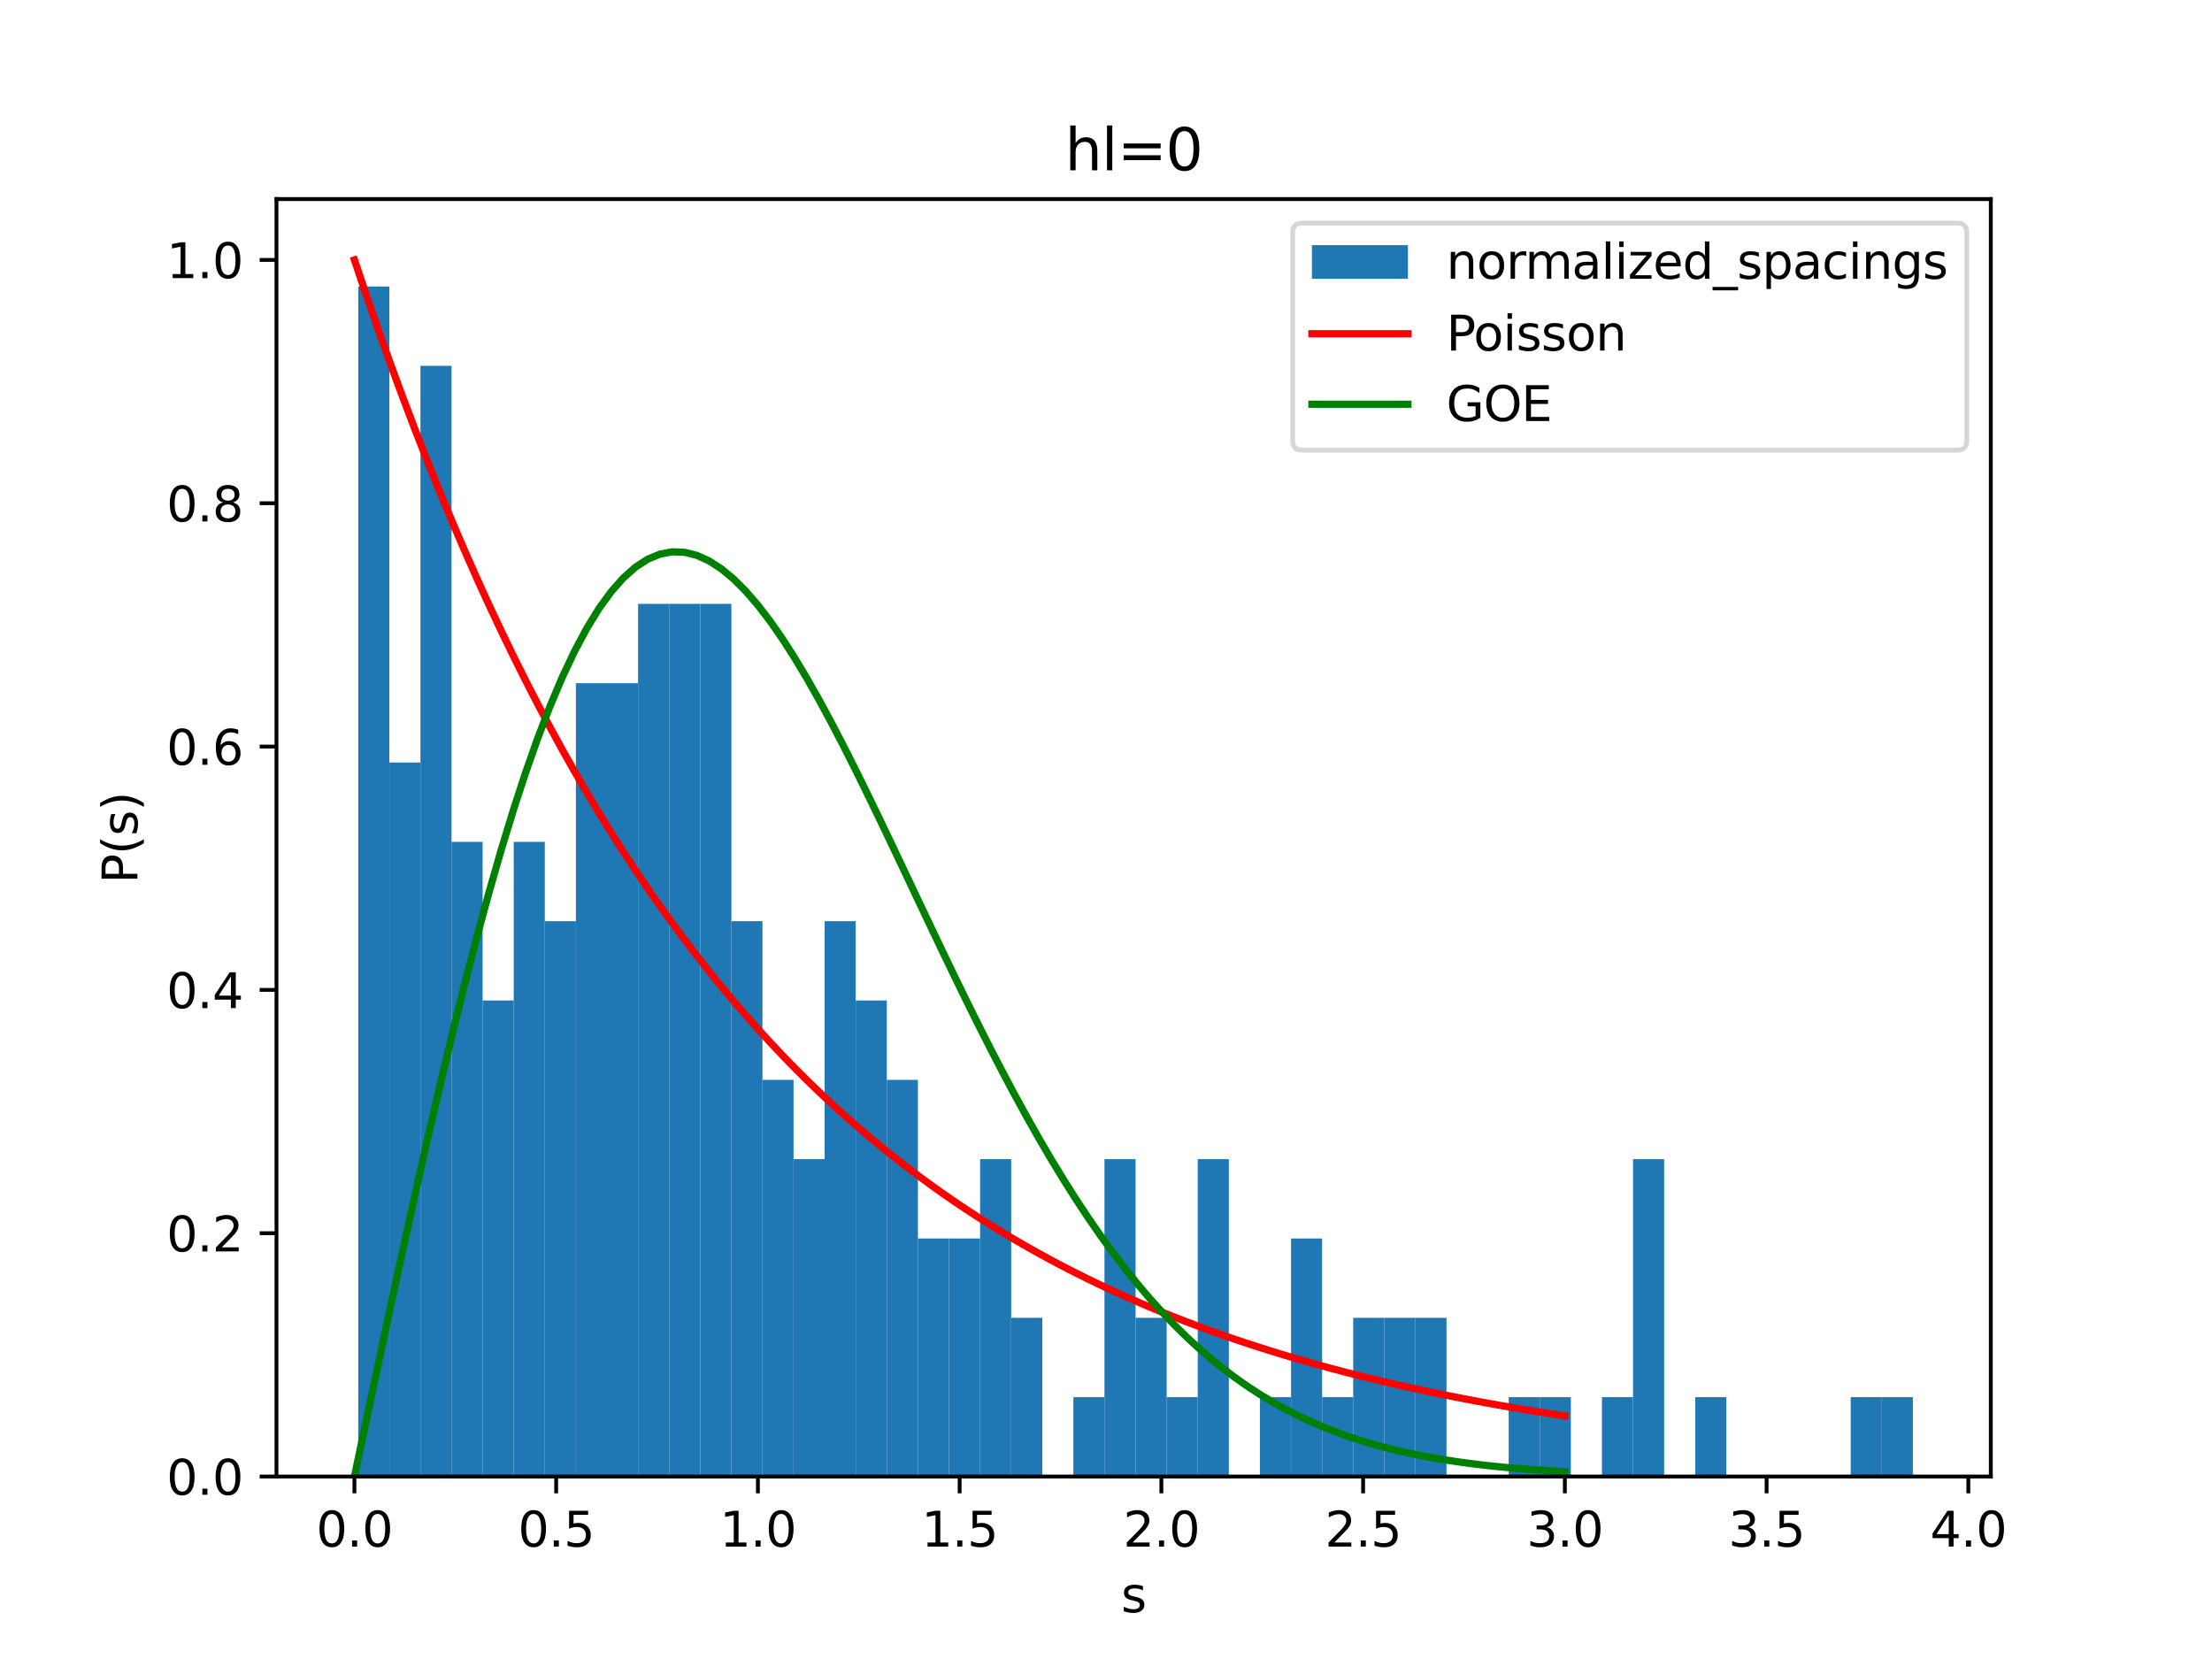 <?xml version="1.0" encoding="utf-8" standalone="no"?>
<!DOCTYPE svg PUBLIC "-//W3C//DTD SVG 1.1//EN"
  "http://www.w3.org/Graphics/SVG/1.1/DTD/svg11.dtd">
<svg xmlns:xlink="http://www.w3.org/1999/xlink" width="460.8pt" height="345.6pt" viewBox="0 0 460.8 345.6" xmlns="http://www.w3.org/2000/svg" version="1.1">
 <defs>
  <style type="text/css">*{stroke-linejoin: round; stroke-linecap: butt}</style>
 </defs>
 <g id="figure_1">
  <g id="patch_1">
   <path d="M 0 345.6 
L 460.8 345.6 
L 460.8 0 
L 0 0 
z
" style="fill: #ffffff"/>
  </g>
  <g id="axes_1">
   <g id="patch_2">
    <path d="M 57.6 307.584 
L 414.72 307.584 
L 414.72 41.472 
L 57.6 41.472 
z
" style="fill: #ffffff"/>
   </g>
   <g id="patch_3">
    <path d="M 74.63 307.584 
L 81.108 307.584 
L 81.108 59.683 
L 74.63 59.683 
z
" clip-path="url(#p613a572a5e)" style="fill: #1f77b4"/>
   </g>
   <g id="patch_4">
    <path d="M 81.108 307.584 
L 87.585 307.584 
L 87.585 158.843 
L 81.108 158.843 
z
" clip-path="url(#p613a572a5e)" style="fill: #1f77b4"/>
   </g>
   <g id="patch_5">
    <path d="M 87.585 307.584 
L 94.062 307.584 
L 94.062 76.209 
L 87.585 76.209 
z
" clip-path="url(#p613a572a5e)" style="fill: #1f77b4"/>
   </g>
   <g id="patch_6">
    <path d="M 94.062 307.584 
L 100.539 307.584 
L 100.539 175.37 
L 94.062 175.37 
z
" clip-path="url(#p613a572a5e)" style="fill: #1f77b4"/>
   </g>
   <g id="patch_7">
    <path d="M 100.539 307.584 
L 107.016 307.584 
L 107.016 208.423 
L 100.539 208.423 
z
" clip-path="url(#p613a572a5e)" style="fill: #1f77b4"/>
   </g>
   <g id="patch_8">
    <path d="M 107.016 307.584 
L 113.493 307.584 
L 113.493 175.37 
L 107.016 175.37 
z
" clip-path="url(#p613a572a5e)" style="fill: #1f77b4"/>
   </g>
   <g id="patch_9">
    <path d="M 113.493 307.584 
L 119.97 307.584 
L 119.97 191.897 
L 113.493 191.897 
z
" clip-path="url(#p613a572a5e)" style="fill: #1f77b4"/>
   </g>
   <g id="patch_10">
    <path d="M 119.97 307.584 
L 126.448 307.584 
L 126.448 142.316 
L 119.97 142.316 
z
" clip-path="url(#p613a572a5e)" style="fill: #1f77b4"/>
   </g>
   <g id="patch_11">
    <path d="M 126.448 307.584 
L 132.925 307.584 
L 132.925 142.316 
L 126.448 142.316 
z
" clip-path="url(#p613a572a5e)" style="fill: #1f77b4"/>
   </g>
   <g id="patch_12">
    <path d="M 132.925 307.584 
L 139.402 307.584 
L 139.402 125.79 
L 132.925 125.79 
z
" clip-path="url(#p613a572a5e)" style="fill: #1f77b4"/>
   </g>
   <g id="patch_13">
    <path d="M 139.402 307.584 
L 145.879 307.584 
L 145.879 125.79 
L 139.402 125.79 
z
" clip-path="url(#p613a572a5e)" style="fill: #1f77b4"/>
   </g>
   <g id="patch_14">
    <path d="M 145.879 307.584 
L 152.356 307.584 
L 152.356 125.79 
L 145.879 125.79 
z
" clip-path="url(#p613a572a5e)" style="fill: #1f77b4"/>
   </g>
   <g id="patch_15">
    <path d="M 152.356 307.584 
L 158.833 307.584 
L 158.833 191.897 
L 152.356 191.897 
z
" clip-path="url(#p613a572a5e)" style="fill: #1f77b4"/>
   </g>
   <g id="patch_16">
    <path d="M 158.833 307.584 
L 165.31 307.584 
L 165.31 224.95 
L 158.833 224.95 
z
" clip-path="url(#p613a572a5e)" style="fill: #1f77b4"/>
   </g>
   <g id="patch_17">
    <path d="M 165.31 307.584 
L 171.788 307.584 
L 171.788 241.477 
L 165.31 241.477 
z
" clip-path="url(#p613a572a5e)" style="fill: #1f77b4"/>
   </g>
   <g id="patch_18">
    <path d="M 171.788 307.584 
L 178.265 307.584 
L 178.265 191.897 
L 171.788 191.897 
z
" clip-path="url(#p613a572a5e)" style="fill: #1f77b4"/>
   </g>
   <g id="patch_19">
    <path d="M 178.265 307.584 
L 184.742 307.584 
L 184.742 208.423 
L 178.265 208.423 
z
" clip-path="url(#p613a572a5e)" style="fill: #1f77b4"/>
   </g>
   <g id="patch_20">
    <path d="M 184.742 307.584 
L 191.219 307.584 
L 191.219 224.95 
L 184.742 224.95 
z
" clip-path="url(#p613a572a5e)" style="fill: #1f77b4"/>
   </g>
   <g id="patch_21">
    <path d="M 191.219 307.584 
L 197.696 307.584 
L 197.696 258.004 
L 191.219 258.004 
z
" clip-path="url(#p613a572a5e)" style="fill: #1f77b4"/>
   </g>
   <g id="patch_22">
    <path d="M 197.696 307.584 
L 204.173 307.584 
L 204.173 258.004 
L 197.696 258.004 
z
" clip-path="url(#p613a572a5e)" style="fill: #1f77b4"/>
   </g>
   <g id="patch_23">
    <path d="M 204.173 307.584 
L 210.65 307.584 
L 210.65 241.477 
L 204.173 241.477 
z
" clip-path="url(#p613a572a5e)" style="fill: #1f77b4"/>
   </g>
   <g id="patch_24">
    <path d="M 210.65 307.584 
L 217.127 307.584 
L 217.127 274.53 
L 210.65 274.53 
z
" clip-path="url(#p613a572a5e)" style="fill: #1f77b4"/>
   </g>
   <g id="patch_25">
    <path d="M 217.127 307.584 
L 223.605 307.584 
L 223.605 307.584 
L 217.127 307.584 
z
" clip-path="url(#p613a572a5e)" style="fill: #1f77b4"/>
   </g>
   <g id="patch_26">
    <path d="M 223.605 307.584 
L 230.082 307.584 
L 230.082 291.057 
L 223.605 291.057 
z
" clip-path="url(#p613a572a5e)" style="fill: #1f77b4"/>
   </g>
   <g id="patch_27">
    <path d="M 230.082 307.584 
L 236.559 307.584 
L 236.559 241.477 
L 230.082 241.477 
z
" clip-path="url(#p613a572a5e)" style="fill: #1f77b4"/>
   </g>
   <g id="patch_28">
    <path d="M 236.559 307.584 
L 243.036 307.584 
L 243.036 274.53 
L 236.559 274.53 
z
" clip-path="url(#p613a572a5e)" style="fill: #1f77b4"/>
   </g>
   <g id="patch_29">
    <path d="M 243.036 307.584 
L 249.513 307.584 
L 249.513 291.057 
L 243.036 291.057 
z
" clip-path="url(#p613a572a5e)" style="fill: #1f77b4"/>
   </g>
   <g id="patch_30">
    <path d="M 249.513 307.584 
L 255.99 307.584 
L 255.99 241.477 
L 249.513 241.477 
z
" clip-path="url(#p613a572a5e)" style="fill: #1f77b4"/>
   </g>
   <g id="patch_31">
    <path d="M 255.99 307.584 
L 262.467 307.584 
L 262.467 307.584 
L 255.99 307.584 
z
" clip-path="url(#p613a572a5e)" style="fill: #1f77b4"/>
   </g>
   <g id="patch_32">
    <path d="M 262.467 307.584 
L 268.945 307.584 
L 268.945 291.057 
L 262.467 291.057 
z
" clip-path="url(#p613a572a5e)" style="fill: #1f77b4"/>
   </g>
   <g id="patch_33">
    <path d="M 268.945 307.584 
L 275.422 307.584 
L 275.422 258.004 
L 268.945 258.004 
z
" clip-path="url(#p613a572a5e)" style="fill: #1f77b4"/>
   </g>
   <g id="patch_34">
    <path d="M 275.422 307.584 
L 281.899 307.584 
L 281.899 291.057 
L 275.422 291.057 
z
" clip-path="url(#p613a572a5e)" style="fill: #1f77b4"/>
   </g>
   <g id="patch_35">
    <path d="M 281.899 307.584 
L 288.376 307.584 
L 288.376 274.53 
L 281.899 274.53 
z
" clip-path="url(#p613a572a5e)" style="fill: #1f77b4"/>
   </g>
   <g id="patch_36">
    <path d="M 288.376 307.584 
L 294.853 307.584 
L 294.853 274.53 
L 288.376 274.53 
z
" clip-path="url(#p613a572a5e)" style="fill: #1f77b4"/>
   </g>
   <g id="patch_37">
    <path d="M 294.853 307.584 
L 301.33 307.584 
L 301.33 274.53 
L 294.853 274.53 
z
" clip-path="url(#p613a572a5e)" style="fill: #1f77b4"/>
   </g>
   <g id="patch_38">
    <path d="M 301.33 307.584 
L 307.807 307.584 
L 307.807 307.584 
L 301.33 307.584 
z
" clip-path="url(#p613a572a5e)" style="fill: #1f77b4"/>
   </g>
   <g id="patch_39">
    <path d="M 307.807 307.584 
L 314.285 307.584 
L 314.285 307.584 
L 307.807 307.584 
z
" clip-path="url(#p613a572a5e)" style="fill: #1f77b4"/>
   </g>
   <g id="patch_40">
    <path d="M 314.285 307.584 
L 320.762 307.584 
L 320.762 291.057 
L 314.285 291.057 
z
" clip-path="url(#p613a572a5e)" style="fill: #1f77b4"/>
   </g>
   <g id="patch_41">
    <path d="M 320.762 307.584 
L 327.239 307.584 
L 327.239 291.057 
L 320.762 291.057 
z
" clip-path="url(#p613a572a5e)" style="fill: #1f77b4"/>
   </g>
   <g id="patch_42">
    <path d="M 327.239 307.584 
L 333.716 307.584 
L 333.716 307.584 
L 327.239 307.584 
z
" clip-path="url(#p613a572a5e)" style="fill: #1f77b4"/>
   </g>
   <g id="patch_43">
    <path d="M 333.716 307.584 
L 340.193 307.584 
L 340.193 291.057 
L 333.716 291.057 
z
" clip-path="url(#p613a572a5e)" style="fill: #1f77b4"/>
   </g>
   <g id="patch_44">
    <path d="M 340.193 307.584 
L 346.67 307.584 
L 346.67 241.477 
L 340.193 241.477 
z
" clip-path="url(#p613a572a5e)" style="fill: #1f77b4"/>
   </g>
   <g id="patch_45">
    <path d="M 346.67 307.584 
L 353.147 307.584 
L 353.147 307.584 
L 346.67 307.584 
z
" clip-path="url(#p613a572a5e)" style="fill: #1f77b4"/>
   </g>
   <g id="patch_46">
    <path d="M 353.147 307.584 
L 359.624 307.584 
L 359.624 291.057 
L 353.147 291.057 
z
" clip-path="url(#p613a572a5e)" style="fill: #1f77b4"/>
   </g>
   <g id="patch_47">
    <path d="M 359.624 307.584 
L 366.102 307.584 
L 366.102 307.584 
L 359.624 307.584 
z
" clip-path="url(#p613a572a5e)" style="fill: #1f77b4"/>
   </g>
   <g id="patch_48">
    <path d="M 366.102 307.584 
L 372.579 307.584 
L 372.579 307.584 
L 366.102 307.584 
z
" clip-path="url(#p613a572a5e)" style="fill: #1f77b4"/>
   </g>
   <g id="patch_49">
    <path d="M 372.579 307.584 
L 379.056 307.584 
L 379.056 307.584 
L 372.579 307.584 
z
" clip-path="url(#p613a572a5e)" style="fill: #1f77b4"/>
   </g>
   <g id="patch_50">
    <path d="M 379.056 307.584 
L 385.533 307.584 
L 385.533 307.584 
L 379.056 307.584 
z
" clip-path="url(#p613a572a5e)" style="fill: #1f77b4"/>
   </g>
   <g id="patch_51">
    <path d="M 385.533 307.584 
L 392.01 307.584 
L 392.01 291.057 
L 385.533 291.057 
z
" clip-path="url(#p613a572a5e)" style="fill: #1f77b4"/>
   </g>
   <g id="patch_52">
    <path d="M 392.01 307.584 
L 398.487 307.584 
L 398.487 291.057 
L 392.01 291.057 
z
" clip-path="url(#p613a572a5e)" style="fill: #1f77b4"/>
   </g>
   <g id="matplotlib.axis_1">
    <g id="xtick_1">
     <g id="line2d_1">
      <defs>
       <path id="m57a617be59" d="M 0 0 
L 0 3.5 
" style="stroke: #000000; stroke-width: 0.8"/>
      </defs>
      <g>
       <use xlink:href="#m57a617be59" x="73.833" y="307.584" style="stroke: #000000; stroke-width: 0.8"/>
      </g>
     </g>
     <g id="text_1">
      <!-- 0.0 -->
      <g transform="translate(65.881 322.182) scale(0.1 -0.1)">
       <defs>
        <path id="DejaVuSans-30" d="M 2034 4250 
Q 1547 4250 1301 3770 
Q 1056 3291 1056 2328 
Q 1056 1369 1301 889 
Q 1547 409 2034 409 
Q 2525 409 2770 889 
Q 3016 1369 3016 2328 
Q 3016 3291 2770 3770 
Q 2525 4250 2034 4250 
z
M 2034 4750 
Q 2819 4750 3233 4129 
Q 3647 3509 3647 2328 
Q 3647 1150 3233 529 
Q 2819 -91 2034 -91 
Q 1250 -91 836 529 
Q 422 1150 422 2328 
Q 422 3509 836 4129 
Q 1250 4750 2034 4750 
z
" transform="scale(0.016)"/>
        <path id="DejaVuSans-2e" d="M 684 794 
L 1344 794 
L 1344 0 
L 684 0 
L 684 794 
z
" transform="scale(0.016)"/>
       </defs>
       <use xlink:href="#DejaVuSans-30"/>
       <use xlink:href="#DejaVuSans-2e" x="63.623"/>
       <use xlink:href="#DejaVuSans-30" x="95.41"/>
      </g>
     </g>
    </g>
    <g id="xtick_2">
     <g id="line2d_2">
      <g>
       <use xlink:href="#m57a617be59" x="115.859" y="307.584" style="stroke: #000000; stroke-width: 0.8"/>
      </g>
     </g>
     <g id="text_2">
      <!-- 0.5 -->
      <g transform="translate(107.907 322.182) scale(0.1 -0.1)">
       <defs>
        <path id="DejaVuSans-35" d="M 691 4666 
L 3169 4666 
L 3169 4134 
L 1269 4134 
L 1269 2991 
Q 1406 3038 1543 3061 
Q 1681 3084 1819 3084 
Q 2600 3084 3056 2656 
Q 3513 2228 3513 1497 
Q 3513 744 3044 326 
Q 2575 -91 1722 -91 
Q 1428 -91 1123 -41 
Q 819 9 494 109 
L 494 744 
Q 775 591 1075 516 
Q 1375 441 1709 441 
Q 2250 441 2565 725 
Q 2881 1009 2881 1497 
Q 2881 1984 2565 2268 
Q 2250 2553 1709 2553 
Q 1456 2553 1204 2497 
Q 953 2441 691 2322 
L 691 4666 
z
" transform="scale(0.016)"/>
       </defs>
       <use xlink:href="#DejaVuSans-30"/>
       <use xlink:href="#DejaVuSans-2e" x="63.623"/>
       <use xlink:href="#DejaVuSans-35" x="95.41"/>
      </g>
     </g>
    </g>
    <g id="xtick_3">
     <g id="line2d_3">
      <g>
       <use xlink:href="#m57a617be59" x="157.885" y="307.584" style="stroke: #000000; stroke-width: 0.8"/>
      </g>
     </g>
     <g id="text_3">
      <!-- 1.0 -->
      <g transform="translate(149.933 322.182) scale(0.1 -0.1)">
       <defs>
        <path id="DejaVuSans-31" d="M 794 531 
L 1825 531 
L 1825 4091 
L 703 3866 
L 703 4441 
L 1819 4666 
L 2450 4666 
L 2450 531 
L 3481 531 
L 3481 0 
L 794 0 
L 794 531 
z
" transform="scale(0.016)"/>
       </defs>
       <use xlink:href="#DejaVuSans-31"/>
       <use xlink:href="#DejaVuSans-2e" x="63.623"/>
       <use xlink:href="#DejaVuSans-30" x="95.41"/>
      </g>
     </g>
    </g>
    <g id="xtick_4">
     <g id="line2d_4">
      <g>
       <use xlink:href="#m57a617be59" x="199.911" y="307.584" style="stroke: #000000; stroke-width: 0.8"/>
      </g>
     </g>
     <g id="text_4">
      <!-- 1.5 -->
      <g transform="translate(191.959 322.182) scale(0.1 -0.1)">
       <use xlink:href="#DejaVuSans-31"/>
       <use xlink:href="#DejaVuSans-2e" x="63.623"/>
       <use xlink:href="#DejaVuSans-35" x="95.41"/>
      </g>
     </g>
    </g>
    <g id="xtick_5">
     <g id="line2d_5">
      <g>
       <use xlink:href="#m57a617be59" x="241.937" y="307.584" style="stroke: #000000; stroke-width: 0.8"/>
      </g>
     </g>
     <g id="text_5">
      <!-- 2.0 -->
      <g transform="translate(233.985 322.182) scale(0.1 -0.1)">
       <defs>
        <path id="DejaVuSans-32" d="M 1228 531 
L 3431 531 
L 3431 0 
L 469 0 
L 469 531 
Q 828 903 1448 1529 
Q 2069 2156 2228 2338 
Q 2531 2678 2651 2914 
Q 2772 3150 2772 3378 
Q 2772 3750 2511 3984 
Q 2250 4219 1831 4219 
Q 1534 4219 1204 4116 
Q 875 4013 500 3803 
L 500 4441 
Q 881 4594 1212 4672 
Q 1544 4750 1819 4750 
Q 2544 4750 2975 4387 
Q 3406 4025 3406 3419 
Q 3406 3131 3298 2873 
Q 3191 2616 2906 2266 
Q 2828 2175 2409 1742 
Q 1991 1309 1228 531 
z
" transform="scale(0.016)"/>
       </defs>
       <use xlink:href="#DejaVuSans-32"/>
       <use xlink:href="#DejaVuSans-2e" x="63.623"/>
       <use xlink:href="#DejaVuSans-30" x="95.41"/>
      </g>
     </g>
    </g>
    <g id="xtick_6">
     <g id="line2d_6">
      <g>
       <use xlink:href="#m57a617be59" x="283.963" y="307.584" style="stroke: #000000; stroke-width: 0.8"/>
      </g>
     </g>
     <g id="text_6">
      <!-- 2.5 -->
      <g transform="translate(276.011 322.182) scale(0.1 -0.1)">
       <use xlink:href="#DejaVuSans-32"/>
       <use xlink:href="#DejaVuSans-2e" x="63.623"/>
       <use xlink:href="#DejaVuSans-35" x="95.41"/>
      </g>
     </g>
    </g>
    <g id="xtick_7">
     <g id="line2d_7">
      <g>
       <use xlink:href="#m57a617be59" x="325.989" y="307.584" style="stroke: #000000; stroke-width: 0.8"/>
      </g>
     </g>
     <g id="text_7">
      <!-- 3.0 -->
      <g transform="translate(318.037 322.182) scale(0.1 -0.1)">
       <defs>
        <path id="DejaVuSans-33" d="M 2597 2516 
Q 3050 2419 3304 2112 
Q 3559 1806 3559 1356 
Q 3559 666 3084 287 
Q 2609 -91 1734 -91 
Q 1441 -91 1130 -33 
Q 819 25 488 141 
L 488 750 
Q 750 597 1062 519 
Q 1375 441 1716 441 
Q 2309 441 2620 675 
Q 2931 909 2931 1356 
Q 2931 1769 2642 2001 
Q 2353 2234 1838 2234 
L 1294 2234 
L 1294 2753 
L 1863 2753 
Q 2328 2753 2575 2939 
Q 2822 3125 2822 3475 
Q 2822 3834 2567 4026 
Q 2313 4219 1838 4219 
Q 1578 4219 1281 4162 
Q 984 4106 628 3988 
L 628 4550 
Q 988 4650 1302 4700 
Q 1616 4750 1894 4750 
Q 2613 4750 3031 4423 
Q 3450 4097 3450 3541 
Q 3450 3153 3228 2886 
Q 3006 2619 2597 2516 
z
" transform="scale(0.016)"/>
       </defs>
       <use xlink:href="#DejaVuSans-33"/>
       <use xlink:href="#DejaVuSans-2e" x="63.623"/>
       <use xlink:href="#DejaVuSans-30" x="95.41"/>
      </g>
     </g>
    </g>
    <g id="xtick_8">
     <g id="line2d_8">
      <g>
       <use xlink:href="#m57a617be59" x="368.015" y="307.584" style="stroke: #000000; stroke-width: 0.8"/>
      </g>
     </g>
     <g id="text_8">
      <!-- 3.5 -->
      <g transform="translate(360.064 322.182) scale(0.1 -0.1)">
       <use xlink:href="#DejaVuSans-33"/>
       <use xlink:href="#DejaVuSans-2e" x="63.623"/>
       <use xlink:href="#DejaVuSans-35" x="95.41"/>
      </g>
     </g>
    </g>
    <g id="xtick_9">
     <g id="line2d_9">
      <g>
       <use xlink:href="#m57a617be59" x="410.041" y="307.584" style="stroke: #000000; stroke-width: 0.8"/>
      </g>
     </g>
     <g id="text_9">
      <!-- 4.0 -->
      <g transform="translate(402.09 322.182) scale(0.1 -0.1)">
       <defs>
        <path id="DejaVuSans-34" d="M 2419 4116 
L 825 1625 
L 2419 1625 
L 2419 4116 
z
M 2253 4666 
L 3047 4666 
L 3047 1625 
L 3713 1625 
L 3713 1100 
L 3047 1100 
L 3047 0 
L 2419 0 
L 2419 1100 
L 313 1100 
L 313 1709 
L 2253 4666 
z
" transform="scale(0.016)"/>
       </defs>
       <use xlink:href="#DejaVuSans-34"/>
       <use xlink:href="#DejaVuSans-2e" x="63.623"/>
       <use xlink:href="#DejaVuSans-30" x="95.41"/>
      </g>
     </g>
    </g>
    <g id="text_10">
     <!-- s -->
     <g transform="translate(233.555 335.861) scale(0.1 -0.1)">
      <defs>
       <path id="DejaVuSans-73" d="M 2834 3397 
L 2834 2853 
Q 2591 2978 2328 3040 
Q 2066 3103 1784 3103 
Q 1356 3103 1142 2972 
Q 928 2841 928 2578 
Q 928 2378 1081 2264 
Q 1234 2150 1697 2047 
L 1894 2003 
Q 2506 1872 2764 1633 
Q 3022 1394 3022 966 
Q 3022 478 2636 193 
Q 2250 -91 1575 -91 
Q 1294 -91 989 -36 
Q 684 19 347 128 
L 347 722 
Q 666 556 975 473 
Q 1284 391 1588 391 
Q 1994 391 2212 530 
Q 2431 669 2431 922 
Q 2431 1156 2273 1281 
Q 2116 1406 1581 1522 
L 1381 1569 
Q 847 1681 609 1914 
Q 372 2147 372 2553 
Q 372 3047 722 3315 
Q 1072 3584 1716 3584 
Q 2034 3584 2315 3537 
Q 2597 3491 2834 3397 
z
" transform="scale(0.016)"/>
      </defs>
      <use xlink:href="#DejaVuSans-73"/>
     </g>
    </g>
   </g>
   <g id="matplotlib.axis_2">
    <g id="ytick_1">
     <g id="line2d_10">
      <defs>
       <path id="m86ac1e6971" d="M 0 0 
L -3.5 0 
" style="stroke: #000000; stroke-width: 0.8"/>
      </defs>
      <g>
       <use xlink:href="#m86ac1e6971" x="57.6" y="307.584" style="stroke: #000000; stroke-width: 0.8"/>
      </g>
     </g>
     <g id="text_11">
      <!-- 0.0 -->
      <g transform="translate(34.697 311.383) scale(0.1 -0.1)">
       <use xlink:href="#DejaVuSans-30"/>
       <use xlink:href="#DejaVuSans-2e" x="63.623"/>
       <use xlink:href="#DejaVuSans-30" x="95.41"/>
      </g>
     </g>
    </g>
    <g id="ytick_2">
     <g id="line2d_11">
      <g>
       <use xlink:href="#m86ac1e6971" x="57.6" y="256.896" style="stroke: #000000; stroke-width: 0.8"/>
      </g>
     </g>
     <g id="text_12">
      <!-- 0.2 -->
      <g transform="translate(34.697 260.695) scale(0.1 -0.1)">
       <use xlink:href="#DejaVuSans-30"/>
       <use xlink:href="#DejaVuSans-2e" x="63.623"/>
       <use xlink:href="#DejaVuSans-32" x="95.41"/>
      </g>
     </g>
    </g>
    <g id="ytick_3">
     <g id="line2d_12">
      <g>
       <use xlink:href="#m86ac1e6971" x="57.6" y="206.208" style="stroke: #000000; stroke-width: 0.8"/>
      </g>
     </g>
     <g id="text_13">
      <!-- 0.4 -->
      <g transform="translate(34.697 210.007) scale(0.1 -0.1)">
       <use xlink:href="#DejaVuSans-30"/>
       <use xlink:href="#DejaVuSans-2e" x="63.623"/>
       <use xlink:href="#DejaVuSans-34" x="95.41"/>
      </g>
     </g>
    </g>
    <g id="ytick_4">
     <g id="line2d_13">
      <g>
       <use xlink:href="#m86ac1e6971" x="57.6" y="155.52" style="stroke: #000000; stroke-width: 0.8"/>
      </g>
     </g>
     <g id="text_14">
      <!-- 0.6 -->
      <g transform="translate(34.697 159.319) scale(0.1 -0.1)">
       <defs>
        <path id="DejaVuSans-36" d="M 2113 2584 
Q 1688 2584 1439 2293 
Q 1191 2003 1191 1497 
Q 1191 994 1439 701 
Q 1688 409 2113 409 
Q 2538 409 2786 701 
Q 3034 994 3034 1497 
Q 3034 2003 2786 2293 
Q 2538 2584 2113 2584 
z
M 3366 4563 
L 3366 3988 
Q 3128 4100 2886 4159 
Q 2644 4219 2406 4219 
Q 1781 4219 1451 3797 
Q 1122 3375 1075 2522 
Q 1259 2794 1537 2939 
Q 1816 3084 2150 3084 
Q 2853 3084 3261 2657 
Q 3669 2231 3669 1497 
Q 3669 778 3244 343 
Q 2819 -91 2113 -91 
Q 1303 -91 875 529 
Q 447 1150 447 2328 
Q 447 3434 972 4092 
Q 1497 4750 2381 4750 
Q 2619 4750 2861 4703 
Q 3103 4656 3366 4563 
z
" transform="scale(0.016)"/>
       </defs>
       <use xlink:href="#DejaVuSans-30"/>
       <use xlink:href="#DejaVuSans-2e" x="63.623"/>
       <use xlink:href="#DejaVuSans-36" x="95.41"/>
      </g>
     </g>
    </g>
    <g id="ytick_5">
     <g id="line2d_14">
      <g>
       <use xlink:href="#m86ac1e6971" x="57.6" y="104.832" style="stroke: #000000; stroke-width: 0.8"/>
      </g>
     </g>
     <g id="text_15">
      <!-- 0.8 -->
      <g transform="translate(34.697 108.631) scale(0.1 -0.1)">
       <defs>
        <path id="DejaVuSans-38" d="M 2034 2216 
Q 1584 2216 1326 1975 
Q 1069 1734 1069 1313 
Q 1069 891 1326 650 
Q 1584 409 2034 409 
Q 2484 409 2743 651 
Q 3003 894 3003 1313 
Q 3003 1734 2745 1975 
Q 2488 2216 2034 2216 
z
M 1403 2484 
Q 997 2584 770 2862 
Q 544 3141 544 3541 
Q 544 4100 942 4425 
Q 1341 4750 2034 4750 
Q 2731 4750 3128 4425 
Q 3525 4100 3525 3541 
Q 3525 3141 3298 2862 
Q 3072 2584 2669 2484 
Q 3125 2378 3379 2068 
Q 3634 1759 3634 1313 
Q 3634 634 3220 271 
Q 2806 -91 2034 -91 
Q 1263 -91 848 271 
Q 434 634 434 1313 
Q 434 1759 690 2068 
Q 947 2378 1403 2484 
z
M 1172 3481 
Q 1172 3119 1398 2916 
Q 1625 2713 2034 2713 
Q 2441 2713 2670 2916 
Q 2900 3119 2900 3481 
Q 2900 3844 2670 4047 
Q 2441 4250 2034 4250 
Q 1625 4250 1398 4047 
Q 1172 3844 1172 3481 
z
" transform="scale(0.016)"/>
       </defs>
       <use xlink:href="#DejaVuSans-30"/>
       <use xlink:href="#DejaVuSans-2e" x="63.623"/>
       <use xlink:href="#DejaVuSans-38" x="95.41"/>
      </g>
     </g>
    </g>
    <g id="ytick_6">
     <g id="line2d_15">
      <g>
       <use xlink:href="#m86ac1e6971" x="57.6" y="54.144" style="stroke: #000000; stroke-width: 0.8"/>
      </g>
     </g>
     <g id="text_16">
      <!-- 1.0 -->
      <g transform="translate(34.697 57.943) scale(0.1 -0.1)">
       <use xlink:href="#DejaVuSans-31"/>
       <use xlink:href="#DejaVuSans-2e" x="63.623"/>
       <use xlink:href="#DejaVuSans-30" x="95.41"/>
      </g>
     </g>
    </g>
    <g id="text_17">
     <!-- P(s) -->
     <g transform="translate(28.617 184.049) rotate(-90) scale(0.1 -0.1)">
      <defs>
       <path id="DejaVuSans-50" d="M 1259 4147 
L 1259 2394 
L 2053 2394 
Q 2494 2394 2734 2622 
Q 2975 2850 2975 3272 
Q 2975 3691 2734 3919 
Q 2494 4147 2053 4147 
L 1259 4147 
z
M 628 4666 
L 2053 4666 
Q 2838 4666 3239 4311 
Q 3641 3956 3641 3272 
Q 3641 2581 3239 2228 
Q 2838 1875 2053 1875 
L 1259 1875 
L 1259 0 
L 628 0 
L 628 4666 
z
" transform="scale(0.016)"/>
       <path id="DejaVuSans-28" d="M 1984 4856 
Q 1566 4138 1362 3434 
Q 1159 2731 1159 2009 
Q 1159 1288 1364 580 
Q 1569 -128 1984 -844 
L 1484 -844 
Q 1016 -109 783 600 
Q 550 1309 550 2009 
Q 550 2706 781 3412 
Q 1013 4119 1484 4856 
L 1984 4856 
z
" transform="scale(0.016)"/>
       <path id="DejaVuSans-29" d="M 513 4856 
L 1013 4856 
Q 1481 4119 1714 3412 
Q 1947 2706 1947 2009 
Q 1947 1309 1714 600 
Q 1481 -109 1013 -844 
L 513 -844 
Q 928 -128 1133 580 
Q 1338 1288 1338 2009 
Q 1338 2731 1133 3434 
Q 928 4138 513 4856 
z
" transform="scale(0.016)"/>
      </defs>
      <use xlink:href="#DejaVuSans-50"/>
      <use xlink:href="#DejaVuSans-28" x="60.303"/>
      <use xlink:href="#DejaVuSans-73" x="99.316"/>
      <use xlink:href="#DejaVuSans-29" x="151.416"/>
     </g>
    </g>
   </g>
   <g id="line2d_16">
    <path d="M 73.833 54.144 
L 76.38 61.709 
L 78.927 69.048 
L 81.474 76.168 
L 84.021 83.075 
L 86.568 89.776 
L 89.115 96.278 
L 91.662 102.585 
L 94.209 108.704 
L 96.756 114.64 
L 99.303 120.399 
L 101.85 125.986 
L 104.397 131.407 
L 106.944 136.665 
L 109.491 141.767 
L 112.038 146.716 
L 114.585 151.518 
L 117.132 156.176 
L 119.679 160.696 
L 122.226 165.08 
L 124.773 169.334 
L 127.32 173.46 
L 129.867 177.464 
L 132.414 181.347 
L 134.962 185.115 
L 137.509 188.771 
L 140.056 192.317 
L 142.603 195.758 
L 145.15 199.096 
L 147.697 202.334 
L 150.244 205.475 
L 152.791 208.523 
L 155.338 211.48 
L 157.885 214.349 
L 160.432 217.132 
L 162.979 219.831 
L 165.526 222.451 
L 168.073 224.992 
L 170.62 227.457 
L 173.167 229.849 
L 175.714 232.169 
L 178.261 234.42 
L 180.808 236.604 
L 183.355 238.723 
L 185.902 240.778 
L 188.449 242.772 
L 190.996 244.707 
L 193.543 246.583 
L 196.09 248.404 
L 198.637 250.171 
L 201.184 251.884 
L 203.731 253.547 
L 206.278 255.16 
L 208.825 256.725 
L 211.373 258.243 
L 213.92 259.715 
L 216.467 261.144 
L 219.014 262.53 
L 221.561 263.875 
L 224.108 265.18 
L 226.655 266.445 
L 229.202 267.673 
L 231.749 268.865 
L 234.296 270.02 
L 236.843 271.142 
L 239.39 272.229 
L 241.937 273.285 
L 244.484 274.308 
L 247.031 275.302 
L 249.578 276.265 
L 252.125 277.2 
L 254.672 278.107 
L 257.219 278.987 
L 259.766 279.84 
L 262.313 280.668 
L 264.86 281.472 
L 267.407 282.251 
L 269.954 283.007 
L 272.501 283.741 
L 275.048 284.453 
L 277.595 285.143 
L 280.142 285.813 
L 282.689 286.463 
L 285.236 287.093 
L 287.784 287.705 
L 290.331 288.298 
L 292.878 288.874 
L 295.425 289.432 
L 297.972 289.974 
L 300.519 290.5 
L 303.066 291.01 
L 305.613 291.504 
L 308.16 291.984 
L 310.707 292.45 
L 313.254 292.902 
L 315.801 293.34 
L 318.348 293.765 
L 320.895 294.178 
L 323.442 294.578 
L 325.989 294.966 
" clip-path="url(#p613a572a5e)" style="fill: none; stroke: #ff0000; stroke-width: 1.5; stroke-linecap: square"/>
   </g>
   <g id="line2d_17">
    <path d="M 73.833 307.584 
L 76.38 295.529 
L 78.927 283.526 
L 81.474 271.627 
L 84.021 259.883 
L 86.568 248.343 
L 89.115 237.057 
L 91.662 226.07 
L 94.209 215.428 
L 96.756 205.171 
L 99.303 195.341 
L 101.85 185.973 
L 104.397 177.099 
L 106.944 168.752 
L 109.491 160.955 
L 112.038 153.734 
L 114.585 147.105 
L 117.132 141.086 
L 119.679 135.686 
L 122.226 130.914 
L 124.773 126.773 
L 127.32 123.264 
L 129.867 120.384 
L 132.414 118.124 
L 134.962 116.476 
L 137.509 115.425 
L 140.056 114.956 
L 142.603 115.049 
L 145.15 115.683 
L 147.697 116.835 
L 150.244 118.478 
L 152.791 120.584 
L 155.338 123.127 
L 157.885 126.074 
L 160.432 129.395 
L 162.979 133.059 
L 165.526 137.033 
L 168.073 141.286 
L 170.62 145.784 
L 173.167 150.497 
L 175.714 155.392 
L 178.261 160.439 
L 180.808 165.608 
L 183.355 170.871 
L 185.902 176.199 
L 188.449 181.567 
L 190.996 186.95 
L 193.543 192.323 
L 196.09 197.666 
L 198.637 202.958 
L 201.184 208.179 
L 203.731 213.314 
L 206.278 218.347 
L 208.825 223.264 
L 211.373 228.054 
L 213.92 232.705 
L 216.467 237.209 
L 219.014 241.559 
L 221.561 245.748 
L 224.108 249.771 
L 226.655 253.627 
L 229.202 257.312 
L 231.749 260.825 
L 234.296 264.167 
L 236.843 267.338 
L 239.39 270.341 
L 241.937 273.177 
L 244.484 275.85 
L 247.031 278.365 
L 249.578 280.724 
L 252.125 282.934 
L 254.672 285 
L 257.219 286.926 
L 259.766 288.719 
L 262.313 290.384 
L 264.86 291.928 
L 267.407 293.356 
L 269.954 294.675 
L 272.501 295.89 
L 275.048 297.008 
L 277.595 298.035 
L 280.142 298.975 
L 282.689 299.835 
L 285.236 300.621 
L 287.784 301.337 
L 290.331 301.988 
L 292.878 302.579 
L 295.425 303.115 
L 297.972 303.599 
L 300.519 304.037 
L 303.066 304.431 
L 305.613 304.787 
L 308.16 305.105 
L 310.707 305.391 
L 313.254 305.648 
L 315.801 305.876 
L 318.348 306.08 
L 320.895 306.262 
L 323.442 306.424 
L 325.989 306.567 
" clip-path="url(#p613a572a5e)" style="fill: none; stroke: #008000; stroke-width: 1.5; stroke-linecap: square"/>
   </g>
   <g id="patch_53">
    <path d="M 57.6 307.584 
L 57.6 41.472 
" style="fill: none; stroke: #000000; stroke-width: 0.8; stroke-linejoin: miter; stroke-linecap: square"/>
   </g>
   <g id="patch_54">
    <path d="M 414.72 307.584 
L 414.72 41.472 
" style="fill: none; stroke: #000000; stroke-width: 0.8; stroke-linejoin: miter; stroke-linecap: square"/>
   </g>
   <g id="patch_55">
    <path d="M 57.6 307.584 
L 414.72 307.584 
" style="fill: none; stroke: #000000; stroke-width: 0.8; stroke-linejoin: miter; stroke-linecap: square"/>
   </g>
   <g id="patch_56">
    <path d="M 57.6 41.472 
L 414.72 41.472 
" style="fill: none; stroke: #000000; stroke-width: 0.8; stroke-linejoin: miter; stroke-linecap: square"/>
   </g>
   <g id="text_18">
    <!-- hl=0 -->
    <g transform="translate(221.845 35.472) scale(0.12 -0.12)">
     <defs>
      <path id="DejaVuSans-68" d="M 3513 2113 
L 3513 0 
L 2938 0 
L 2938 2094 
Q 2938 2591 2744 2837 
Q 2550 3084 2163 3084 
Q 1697 3084 1428 2787 
Q 1159 2491 1159 1978 
L 1159 0 
L 581 0 
L 581 4863 
L 1159 4863 
L 1159 2956 
Q 1366 3272 1645 3428 
Q 1925 3584 2291 3584 
Q 2894 3584 3203 3211 
Q 3513 2838 3513 2113 
z
" transform="scale(0.016)"/>
      <path id="DejaVuSans-6c" d="M 603 4863 
L 1178 4863 
L 1178 0 
L 603 0 
L 603 4863 
z
" transform="scale(0.016)"/>
      <path id="DejaVuSans-3d" d="M 678 2906 
L 4684 2906 
L 4684 2381 
L 678 2381 
L 678 2906 
z
M 678 1631 
L 4684 1631 
L 4684 1100 
L 678 1100 
L 678 1631 
z
" transform="scale(0.016)"/>
     </defs>
     <use xlink:href="#DejaVuSans-68"/>
     <use xlink:href="#DejaVuSans-6c" x="63.379"/>
     <use xlink:href="#DejaVuSans-3d" x="91.162"/>
     <use xlink:href="#DejaVuSans-30" x="174.951"/>
    </g>
   </g>
   <g id="legend_1">
    <g id="patch_57">
     <path d="M 271.295 93.784 
L 407.72 93.784 
Q 409.72 93.784 409.72 91.784 
L 409.72 48.472 
Q 409.72 46.472 407.72 46.472 
L 271.295 46.472 
Q 269.295 46.472 269.295 48.472 
L 269.295 91.784 
Q 269.295 93.784 271.295 93.784 
z
" style="fill: #ffffff; opacity: 0.8; stroke: #cccccc; stroke-linejoin: miter"/>
    </g>
    <g id="patch_58">
     <path d="M 273.295 58.07 
L 293.295 58.07 
L 293.295 51.07 
L 273.295 51.07 
z
" style="fill: #1f77b4"/>
    </g>
    <g id="text_19">
     <!-- normalized_spacings -->
     <g transform="translate(301.295 58.07) scale(0.1 -0.1)">
      <defs>
       <path id="DejaVuSans-6e" d="M 3513 2113 
L 3513 0 
L 2938 0 
L 2938 2094 
Q 2938 2591 2744 2837 
Q 2550 3084 2163 3084 
Q 1697 3084 1428 2787 
Q 1159 2491 1159 1978 
L 1159 0 
L 581 0 
L 581 3500 
L 1159 3500 
L 1159 2956 
Q 1366 3272 1645 3428 
Q 1925 3584 2291 3584 
Q 2894 3584 3203 3211 
Q 3513 2838 3513 2113 
z
" transform="scale(0.016)"/>
       <path id="DejaVuSans-6f" d="M 1959 3097 
Q 1497 3097 1228 2736 
Q 959 2375 959 1747 
Q 959 1119 1226 758 
Q 1494 397 1959 397 
Q 2419 397 2687 759 
Q 2956 1122 2956 1747 
Q 2956 2369 2687 2733 
Q 2419 3097 1959 3097 
z
M 1959 3584 
Q 2709 3584 3137 3096 
Q 3566 2609 3566 1747 
Q 3566 888 3137 398 
Q 2709 -91 1959 -91 
Q 1206 -91 779 398 
Q 353 888 353 1747 
Q 353 2609 779 3096 
Q 1206 3584 1959 3584 
z
" transform="scale(0.016)"/>
       <path id="DejaVuSans-72" d="M 2631 2963 
Q 2534 3019 2420 3045 
Q 2306 3072 2169 3072 
Q 1681 3072 1420 2755 
Q 1159 2438 1159 1844 
L 1159 0 
L 581 0 
L 581 3500 
L 1159 3500 
L 1159 2956 
Q 1341 3275 1631 3429 
Q 1922 3584 2338 3584 
Q 2397 3584 2469 3576 
Q 2541 3569 2628 3553 
L 2631 2963 
z
" transform="scale(0.016)"/>
       <path id="DejaVuSans-6d" d="M 3328 2828 
Q 3544 3216 3844 3400 
Q 4144 3584 4550 3584 
Q 5097 3584 5394 3201 
Q 5691 2819 5691 2113 
L 5691 0 
L 5113 0 
L 5113 2094 
Q 5113 2597 4934 2840 
Q 4756 3084 4391 3084 
Q 3944 3084 3684 2787 
Q 3425 2491 3425 1978 
L 3425 0 
L 2847 0 
L 2847 2094 
Q 2847 2600 2669 2842 
Q 2491 3084 2119 3084 
Q 1678 3084 1418 2786 
Q 1159 2488 1159 1978 
L 1159 0 
L 581 0 
L 581 3500 
L 1159 3500 
L 1159 2956 
Q 1356 3278 1631 3431 
Q 1906 3584 2284 3584 
Q 2666 3584 2933 3390 
Q 3200 3197 3328 2828 
z
" transform="scale(0.016)"/>
       <path id="DejaVuSans-61" d="M 2194 1759 
Q 1497 1759 1228 1600 
Q 959 1441 959 1056 
Q 959 750 1161 570 
Q 1363 391 1709 391 
Q 2188 391 2477 730 
Q 2766 1069 2766 1631 
L 2766 1759 
L 2194 1759 
z
M 3341 1997 
L 3341 0 
L 2766 0 
L 2766 531 
Q 2569 213 2275 61 
Q 1981 -91 1556 -91 
Q 1019 -91 701 211 
Q 384 513 384 1019 
Q 384 1609 779 1909 
Q 1175 2209 1959 2209 
L 2766 2209 
L 2766 2266 
Q 2766 2663 2505 2880 
Q 2244 3097 1772 3097 
Q 1472 3097 1187 3025 
Q 903 2953 641 2809 
L 641 3341 
Q 956 3463 1253 3523 
Q 1550 3584 1831 3584 
Q 2591 3584 2966 3190 
Q 3341 2797 3341 1997 
z
" transform="scale(0.016)"/>
       <path id="DejaVuSans-69" d="M 603 3500 
L 1178 3500 
L 1178 0 
L 603 0 
L 603 3500 
z
M 603 4863 
L 1178 4863 
L 1178 4134 
L 603 4134 
L 603 4863 
z
" transform="scale(0.016)"/>
       <path id="DejaVuSans-7a" d="M 353 3500 
L 3084 3500 
L 3084 2975 
L 922 459 
L 3084 459 
L 3084 0 
L 275 0 
L 275 525 
L 2438 3041 
L 353 3041 
L 353 3500 
z
" transform="scale(0.016)"/>
       <path id="DejaVuSans-65" d="M 3597 1894 
L 3597 1613 
L 953 1613 
Q 991 1019 1311 708 
Q 1631 397 2203 397 
Q 2534 397 2845 478 
Q 3156 559 3463 722 
L 3463 178 
Q 3153 47 2828 -22 
Q 2503 -91 2169 -91 
Q 1331 -91 842 396 
Q 353 884 353 1716 
Q 353 2575 817 3079 
Q 1281 3584 2069 3584 
Q 2775 3584 3186 3129 
Q 3597 2675 3597 1894 
z
M 3022 2063 
Q 3016 2534 2758 2815 
Q 2500 3097 2075 3097 
Q 1594 3097 1305 2825 
Q 1016 2553 972 2059 
L 3022 2063 
z
" transform="scale(0.016)"/>
       <path id="DejaVuSans-64" d="M 2906 2969 
L 2906 4863 
L 3481 4863 
L 3481 0 
L 2906 0 
L 2906 525 
Q 2725 213 2448 61 
Q 2172 -91 1784 -91 
Q 1150 -91 751 415 
Q 353 922 353 1747 
Q 353 2572 751 3078 
Q 1150 3584 1784 3584 
Q 2172 3584 2448 3432 
Q 2725 3281 2906 2969 
z
M 947 1747 
Q 947 1113 1208 752 
Q 1469 391 1925 391 
Q 2381 391 2643 752 
Q 2906 1113 2906 1747 
Q 2906 2381 2643 2742 
Q 2381 3103 1925 3103 
Q 1469 3103 1208 2742 
Q 947 2381 947 1747 
z
" transform="scale(0.016)"/>
       <path id="DejaVuSans-5f" d="M 3263 -1063 
L 3263 -1509 
L -63 -1509 
L -63 -1063 
L 3263 -1063 
z
" transform="scale(0.016)"/>
       <path id="DejaVuSans-70" d="M 1159 525 
L 1159 -1331 
L 581 -1331 
L 581 3500 
L 1159 3500 
L 1159 2969 
Q 1341 3281 1617 3432 
Q 1894 3584 2278 3584 
Q 2916 3584 3314 3078 
Q 3713 2572 3713 1747 
Q 3713 922 3314 415 
Q 2916 -91 2278 -91 
Q 1894 -91 1617 61 
Q 1341 213 1159 525 
z
M 3116 1747 
Q 3116 2381 2855 2742 
Q 2594 3103 2138 3103 
Q 1681 3103 1420 2742 
Q 1159 2381 1159 1747 
Q 1159 1113 1420 752 
Q 1681 391 2138 391 
Q 2594 391 2855 752 
Q 3116 1113 3116 1747 
z
" transform="scale(0.016)"/>
       <path id="DejaVuSans-63" d="M 3122 3366 
L 3122 2828 
Q 2878 2963 2633 3030 
Q 2388 3097 2138 3097 
Q 1578 3097 1268 2742 
Q 959 2388 959 1747 
Q 959 1106 1268 751 
Q 1578 397 2138 397 
Q 2388 397 2633 464 
Q 2878 531 3122 666 
L 3122 134 
Q 2881 22 2623 -34 
Q 2366 -91 2075 -91 
Q 1284 -91 818 406 
Q 353 903 353 1747 
Q 353 2603 823 3093 
Q 1294 3584 2113 3584 
Q 2378 3584 2631 3529 
Q 2884 3475 3122 3366 
z
" transform="scale(0.016)"/>
       <path id="DejaVuSans-67" d="M 2906 1791 
Q 2906 2416 2648 2759 
Q 2391 3103 1925 3103 
Q 1463 3103 1205 2759 
Q 947 2416 947 1791 
Q 947 1169 1205 825 
Q 1463 481 1925 481 
Q 2391 481 2648 825 
Q 2906 1169 2906 1791 
z
M 3481 434 
Q 3481 -459 3084 -895 
Q 2688 -1331 1869 -1331 
Q 1566 -1331 1297 -1286 
Q 1028 -1241 775 -1147 
L 775 -588 
Q 1028 -725 1275 -790 
Q 1522 -856 1778 -856 
Q 2344 -856 2625 -561 
Q 2906 -266 2906 331 
L 2906 616 
Q 2728 306 2450 153 
Q 2172 0 1784 0 
Q 1141 0 747 490 
Q 353 981 353 1791 
Q 353 2603 747 3093 
Q 1141 3584 1784 3584 
Q 2172 3584 2450 3431 
Q 2728 3278 2906 2969 
L 2906 3500 
L 3481 3500 
L 3481 434 
z
" transform="scale(0.016)"/>
      </defs>
      <use xlink:href="#DejaVuSans-6e"/>
      <use xlink:href="#DejaVuSans-6f" x="63.379"/>
      <use xlink:href="#DejaVuSans-72" x="124.561"/>
      <use xlink:href="#DejaVuSans-6d" x="163.924"/>
      <use xlink:href="#DejaVuSans-61" x="261.336"/>
      <use xlink:href="#DejaVuSans-6c" x="322.615"/>
      <use xlink:href="#DejaVuSans-69" x="350.398"/>
      <use xlink:href="#DejaVuSans-7a" x="378.182"/>
      <use xlink:href="#DejaVuSans-65" x="430.672"/>
      <use xlink:href="#DejaVuSans-64" x="492.195"/>
      <use xlink:href="#DejaVuSans-5f" x="555.672"/>
      <use xlink:href="#DejaVuSans-73" x="605.672"/>
      <use xlink:href="#DejaVuSans-70" x="657.771"/>
      <use xlink:href="#DejaVuSans-61" x="721.248"/>
      <use xlink:href="#DejaVuSans-63" x="782.527"/>
      <use xlink:href="#DejaVuSans-69" x="837.508"/>
      <use xlink:href="#DejaVuSans-6e" x="865.291"/>
      <use xlink:href="#DejaVuSans-67" x="928.67"/>
      <use xlink:href="#DejaVuSans-73" x="992.146"/>
     </g>
    </g>
    <g id="line2d_18">
     <path d="M 273.295 69.527 
L 283.295 69.527 
L 293.295 69.527 
" style="fill: none; stroke: #ff0000; stroke-width: 1.5; stroke-linecap: square"/>
    </g>
    <g id="text_20">
     <!-- Poisson -->
     <g transform="translate(301.295 73.027) scale(0.1 -0.1)">
      <use xlink:href="#DejaVuSans-50"/>
      <use xlink:href="#DejaVuSans-6f" x="56.678"/>
      <use xlink:href="#DejaVuSans-69" x="117.859"/>
      <use xlink:href="#DejaVuSans-73" x="145.643"/>
      <use xlink:href="#DejaVuSans-73" x="197.742"/>
      <use xlink:href="#DejaVuSans-6f" x="249.842"/>
      <use xlink:href="#DejaVuSans-6e" x="311.023"/>
     </g>
    </g>
    <g id="line2d_19">
     <path d="M 273.295 84.205 
L 283.295 84.205 
L 293.295 84.205 
" style="fill: none; stroke: #008000; stroke-width: 1.5; stroke-linecap: square"/>
    </g>
    <g id="text_21">
     <!-- GOE -->
     <g transform="translate(301.295 87.705) scale(0.1 -0.1)">
      <defs>
       <path id="DejaVuSans-47" d="M 3809 666 
L 3809 1919 
L 2778 1919 
L 2778 2438 
L 4434 2438 
L 4434 434 
Q 4069 175 3628 42 
Q 3188 -91 2688 -91 
Q 1594 -91 976 548 
Q 359 1188 359 2328 
Q 359 3472 976 4111 
Q 1594 4750 2688 4750 
Q 3144 4750 3555 4637 
Q 3966 4525 4313 4306 
L 4313 3634 
Q 3963 3931 3569 4081 
Q 3175 4231 2741 4231 
Q 1884 4231 1454 3753 
Q 1025 3275 1025 2328 
Q 1025 1384 1454 906 
Q 1884 428 2741 428 
Q 3075 428 3337 486 
Q 3600 544 3809 666 
z
" transform="scale(0.016)"/>
       <path id="DejaVuSans-4f" d="M 2522 4238 
Q 1834 4238 1429 3725 
Q 1025 3213 1025 2328 
Q 1025 1447 1429 934 
Q 1834 422 2522 422 
Q 3209 422 3611 934 
Q 4013 1447 4013 2328 
Q 4013 3213 3611 3725 
Q 3209 4238 2522 4238 
z
M 2522 4750 
Q 3503 4750 4090 4092 
Q 4678 3434 4678 2328 
Q 4678 1225 4090 567 
Q 3503 -91 2522 -91 
Q 1538 -91 948 565 
Q 359 1222 359 2328 
Q 359 3434 948 4092 
Q 1538 4750 2522 4750 
z
" transform="scale(0.016)"/>
       <path id="DejaVuSans-45" d="M 628 4666 
L 3578 4666 
L 3578 4134 
L 1259 4134 
L 1259 2753 
L 3481 2753 
L 3481 2222 
L 1259 2222 
L 1259 531 
L 3634 531 
L 3634 0 
L 628 0 
L 628 4666 
z
" transform="scale(0.016)"/>
      </defs>
      <use xlink:href="#DejaVuSans-47"/>
      <use xlink:href="#DejaVuSans-4f" x="77.49"/>
      <use xlink:href="#DejaVuSans-45" x="156.201"/>
     </g>
    </g>
   </g>
  </g>
 </g>
 <defs>
  <clipPath id="p613a572a5e">
   <rect x="57.6" y="41.472" width="357.12" height="266.112"/>
  </clipPath>
 </defs>
</svg>
